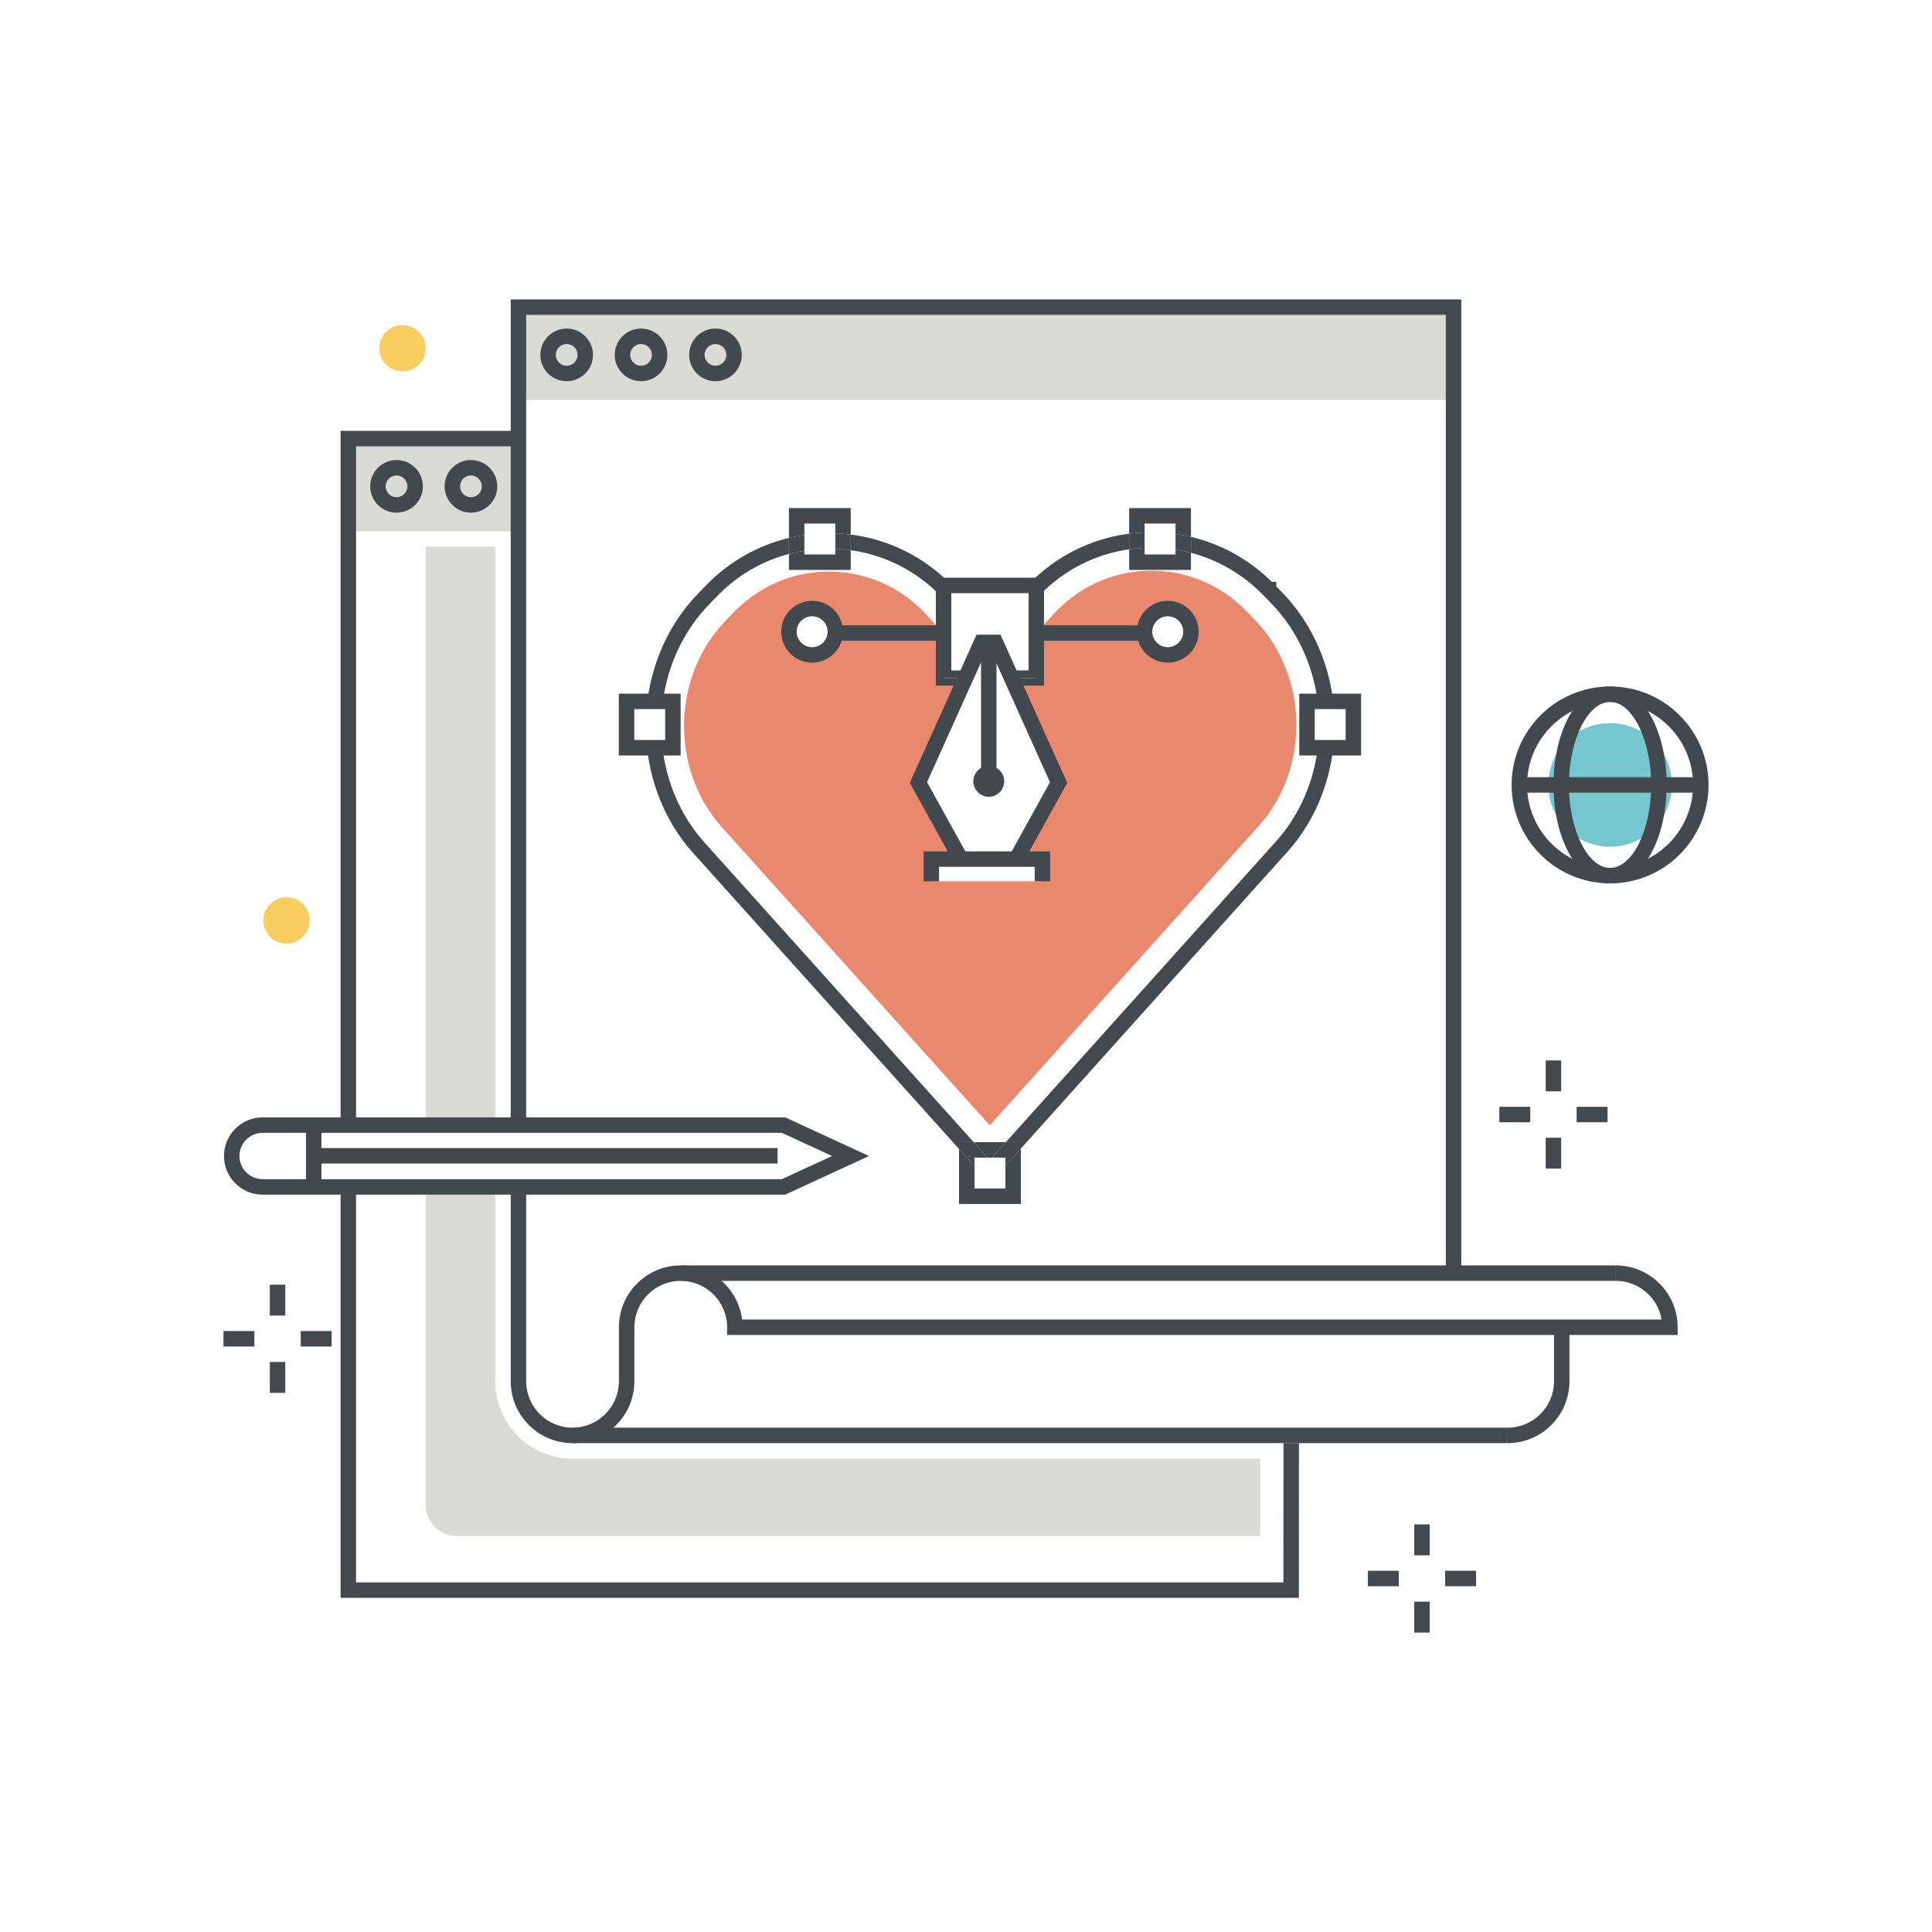 <svg xmlns="http://www.w3.org/2000/svg" width="250" height="250" viewBox="0 0 250 250">
  <g fill="none" fill-rule="evenodd">
    <path fill="#E9886C" d="M151.105,84.745 C149.448,84.745 148.105,83.401 148.105,81.745 C148.105,80.088 149.448,78.745 151.105,78.745 C152.761,78.745 154.105,80.088 154.105,81.745 C154.105,83.401 152.761,84.745 151.105,84.745 Z M105.088,84.745 C103.431,84.745 102.088,83.401 102.088,81.745 C102.088,80.088 103.431,78.745 105.088,78.745 C106.745,78.745 108.088,80.088 108.088,81.745 C108.088,83.401 106.745,84.745 105.088,84.745 Z M162.46,80.287 L162.458,80.287 L161.281,79.075 C157.996,75.697 153.604,73.838 148.958,73.85 C144.301,73.858 139.935,75.727 136.666,79.112 L136.143,79.653 L135.099,80.808 L135.099,88.752 L131.352,88.752 L136.984,101.256 L131.504,111.167 L134.89,111.167 L134.89,114.043 L120.509,114.043 L120.509,111.167 L124.325,111.167 L118.845,101.256 L124.477,88.752 L121.099,88.752 L121.099,80.889 L119.621,79.257 C116.329,75.851 111.957,73.979 107.294,73.972 C102.781,73.944 98.484,75.727 95.23,78.943 L93.942,80.267 C86.984,87.423 86.676,99.359 93.261,106.869 L128.074,145.62 L163.025,106.713 C169.54,99.295 169.284,87.472 162.46,80.287 Z"/>
    <polygon fill="#434A4F" points="200.014 141.22 202.014 141.22 202.014 137.22 200.014 137.22"/>
    <polygon fill="#434A4F" points="200.014 151.22 202.014 151.22 202.014 147.22 200.014 147.22"/>
    <polygon fill="#434A4F" points="204.014 145.22 208.014 145.22 208.014 143.22 204.014 143.22"/>
    <polygon fill="#434A4F" points="194.014 145.22 198.014 145.22 198.014 143.22 194.014 143.22"/>
    <path fill="#FACD60" d="M55.079,45.06 C55.079,46.716 53.736,48.06 52.079,48.06 C50.422,48.06 49.079,46.716 49.079,45.06 C49.079,43.403 50.422,42.06 52.079,42.06 C53.736,42.06 55.079,43.403 55.079,45.06"/>
    <polygon fill="#DBDBD5" points="45.077 68.757 67.014 68.757 67.014 57.318 45.077 57.318"/>
    <path fill="#42494E" d="M51.313 61.525C50.537 61.525 49.906 62.156 49.906 62.932 49.906 63.708 50.537 64.339 51.313 64.339 52.089 64.339 52.719 63.708 52.719 62.932 52.719 62.156 52.089 61.525 51.313 61.525zM51.313 66.339C49.434 66.339 47.906 64.81 47.906 62.932 47.906 61.054 49.434 59.525 51.313 59.525 53.191 59.525 54.72 61.054 54.72 62.932 54.72 64.81 53.191 66.339 51.313 66.339zM60.94 61.525C60.164 61.525 59.533 62.156 59.533 62.932 59.533 63.708 60.164 64.339 60.94 64.339 61.716 64.339 62.347 63.708 62.347 62.932 62.347 62.156 61.716 61.525 60.94 61.525zM60.94 66.339C59.061 66.339 57.533 64.81 57.533 62.932 57.533 61.054 59.061 59.525 60.94 59.525 62.819 59.525 64.347 61.054 64.347 62.932 64.347 64.81 62.819 66.339 60.94 66.339z"/>
    <polygon fill="#DBDBD5" points="67.09 51.746 188.22 51.746 188.22 40.307 67.09 40.307"/>
    <path fill="#42494E" d="M73.326 44.515C72.55 44.515 71.919 45.146 71.919 45.922 71.919 46.698 72.55 47.329 73.326 47.329 74.102 47.329 74.733 46.698 74.733 45.922 74.733 45.146 74.102 44.515 73.326 44.515zM73.326 49.329C71.447 49.329 69.919 47.801 69.919 45.922 69.919 44.043 71.447 42.515 73.326 42.515 75.204 42.515 76.733 44.043 76.733 45.922 76.733 47.801 75.204 49.329 73.326 49.329zM82.953 44.515C82.177 44.515 81.546 45.146 81.546 45.922 81.546 46.698 82.177 47.329 82.953 47.329 83.729 47.329 84.36 46.698 84.36 45.922 84.36 45.146 83.729 44.515 82.953 44.515zM82.953 49.329C81.074 49.329 79.546 47.801 79.546 45.922 79.546 44.043 81.074 42.515 82.953 42.515 84.832 42.515 86.36 44.043 86.36 45.922 86.36 47.801 84.832 49.329 82.953 49.329zM92.58 44.515C91.804 44.515 91.174 45.146 91.174 45.922 91.174 46.698 91.804 47.329 92.58 47.329 93.356 47.329 93.987 46.698 93.987 45.922 93.987 45.146 93.356 44.515 92.58 44.515zM92.58 49.329C90.702 49.329 89.174 47.801 89.174 45.922 89.174 44.043 90.702 42.515 92.58 42.515 94.459 42.515 95.987 44.043 95.987 45.922 95.987 47.801 94.459 49.329 92.58 49.329z"/>
    <path fill="#434A4F" d="M195.087,186.74 L195.087,184.74 C198.395,184.74 201.087,182.049 201.087,178.74 L201.087,171.744 L203.087,171.744 L203.087,178.74 C203.087,183.151 199.498,186.74 195.087,186.74"/>
    <polygon fill="#434A4F" points="88.087 165.744 209.087 165.744 209.087 163.744 88.087 163.744"/>
    <polygon fill="#434A4F" points="74.087 186.74 195.087 186.74 195.087 184.74 74.087 184.74"/>
    <path fill="#42494E" d="M82.073,95.759 L86.073,95.759 L86.073,91.759 L82.073,91.759 L82.073,95.759 Z M80.073,97.759 L88.073,97.759 L88.073,89.759 L80.073,89.759 L80.073,97.759 Z"/>
    <path fill="#434A4F" d="M163.431 76.984L164.465 78.044C167.881 81.559 169.894 86.071 170.511 90.759L172.521 90.759C171.894 85.56 169.683 80.544 165.899 76.651L165.152 75.88 165.148 75.287 164.565 75.287C161.623 72.37 158.023 70.401 154.112 69.471L154.112 71.534C157.61 72.455 160.819 74.298 163.431 76.984M91.795 78.171L93.007 76.924C95.574 74.347 98.686 72.58 102.086 71.675L102.086 69.608C98.066 70.576 94.376 72.645 91.395 75.71L90.363 76.775C86.61 80.635 84.409 85.602 83.761 90.759L85.771 90.759C86.407 86.115 88.41 81.652 91.795 78.171M165.257 108.717L130.154 147.794 132.099 147.794 132.099 148.621 166.752 110.046C170.073 106.265 171.974 101.585 172.525 96.759L170.528 96.759C169.988 101.106 168.249 105.311 165.257 108.717M125.994 147.794L91.006 108.847C87.986 105.403 86.245 101.15 85.722 96.759L83.726 96.759C84.258 101.628 86.162 106.357 89.509 110.174L124.099 148.678 124.099 147.794 125.994 147.794"/>
    <path fill="#42494E" d="M104.086 67.745L108.086 67.745 108.086 69.012C108.759 69.037 109.426 69.087 110.086 69.171L110.086 65.745 102.086 65.745 102.086 69.608C102.745 69.45 103.411 69.324 104.086 69.226L104.086 67.745M110.086 73.745L110.086 71.192C109.426 71.099 108.76 71.04 108.086 71.013L108.086 71.745 104.086 71.745 104.086 71.252C103.409 71.36 102.743 71.501 102.086 71.675L102.086 73.745 110.086 73.745"/>
    <path fill="#42494E" d="M108.086 71.013C108.76 71.04 109.426 71.099 110.086 71.192L110.086 69.171C109.426 69.087 108.759 69.037 108.086 69.012L108.086 71.013M104.086 71.252L104.086 69.226C103.411 69.324 102.745 69.45 102.086 69.608L102.086 71.675C102.743 71.501 103.409 71.36 104.086 71.252M154.112 73.745L154.112 71.534C153.455 71.36 152.788 71.221 152.112 71.116L152.112 71.745 148.112 71.745 148.112 70.893C147.438 70.922 146.772 70.984 146.112 71.078L146.112 73.745 154.112 73.745M148.112 67.745L152.112 67.745 152.112 69.094C152.787 69.19 153.453 69.315 154.112 69.471L154.112 65.745 146.112 65.745 146.112 69.057C146.772 68.971 147.439 68.919 148.112 68.893L148.112 67.745"/>
    <path fill="#42494E" d="M148.112 70.893L148.112 68.893C147.439 68.919 146.772 68.971 146.112 69.057L146.112 71.078C146.772 70.984 147.438 70.922 148.112 70.893M152.112 71.116C152.788 71.221 153.455 71.36 154.112 71.534L154.112 69.471C153.453 69.315 152.787 69.19 152.112 69.094L152.112 71.116"/>
    <polyline fill="#42494E" points="127.791 149.794 128.357 149.794 130.154 147.794 125.994 147.794 127.791 149.794"/>
    <polyline fill="#42494E" points="130.099 153.794 126.099 153.794 126.099 150.905 124.099 148.678 124.099 155.794 132.099 155.794 132.099 148.621 130.099 150.848 130.099 153.794"/>
    <polyline fill="#42494E" points="130.154 147.794 128.357 149.794 130.099 149.794 130.099 150.848 132.099 148.621 132.099 147.794 130.154 147.794"/>
    <polyline fill="#42494E" points="126.099 149.794 127.791 149.794 125.994 147.794 124.099 147.794 124.099 148.678 126.099 150.905 126.099 149.794"/>
    <path fill="#42494E" d="M170.126,95.759 L174.126,95.759 L174.126,91.759 L170.126,91.759 L170.126,95.759 Z M168.126,97.759 L176.126,97.759 L176.126,89.759 L168.126,89.759 L168.126,97.759 Z"/>
    <path fill="#434A4F" d="M122.099 75.752L123.185 75.752C119.62 72.071 115.044 69.801 110.086 69.171L110.086 71.192C114.503 71.812 118.579 73.862 121.767 77.162L122.099 77.527 122.099 75.752M133.069 75.639L132.966 75.752 134.099 75.752 134.099 77.45 134.508 77.029C137.673 73.751 141.721 71.708 146.112 71.078L146.112 69.057C141.172 69.699 136.615 71.967 133.069 75.639"/>
    <polyline fill="#42494E" points="122.099 87.752 124.928 87.752 125.378 86.752 123.099 86.752 123.099 76.752 133.099 76.752 133.099 86.752 130.451 86.752 130.902 87.752 134.099 87.752 134.099 81.914 135.099 80.808 135.099 74.752 121.099 74.752 121.099 80.889 122.099 81.993 122.099 87.752"/>
    <polyline fill="#42494E" points="124.477 88.752 124.928 87.752 122.099 87.752 122.099 81.993 121.099 80.889 121.099 88.752 124.477 88.752"/>
    <polyline fill="#42494E" points="134.099 87.752 130.902 87.752 131.352 88.752 135.099 88.752 135.099 80.808 134.099 81.914 134.099 87.752"/>
    <polygon fill="#42494E" points="107.921 82.912 122.086 82.912 122.086 80.912 107.921 80.912"/>
    <path fill="#42494E" d="M105.088,79.745 C103.985,79.745 103.088,80.642 103.088,81.745 C103.088,82.848 103.985,83.745 105.088,83.745 C106.191,83.745 107.088,82.848 107.088,81.745 C107.088,80.642 106.191,79.745 105.088,79.745 Z M105.088,85.745 C102.883,85.745 101.088,83.95 101.088,81.745 C101.088,79.539 102.883,77.745 105.088,77.745 C107.294,77.745 109.088,79.539 109.088,81.745 C109.088,83.95 107.294,85.745 105.088,85.745 Z"/>
    <polygon fill="#42494E" points="133.106 82.912 148.272 82.912 148.272 80.912 133.106 80.912"/>
    <path fill="#42494E" d="M151.105,79.745 C150.003,79.745 149.105,80.642 149.105,81.745 C149.105,82.848 150.003,83.745 151.105,83.745 C152.208,83.745 153.105,82.848 153.105,81.745 C153.105,80.642 152.208,79.745 151.105,79.745 Z M151.105,85.745 C148.899,85.745 147.105,83.95 147.105,81.745 C147.105,79.539 148.899,77.745 151.105,77.745 C153.311,77.745 155.105,79.539 155.105,81.745 C155.105,83.95 153.311,85.745 151.105,85.745 Z"/>
    <polyline fill="#42494E" points="123.451 111.651 117.728 101.302 126.364 82.127 129.466 82.127 138.101 101.302 132.379 111.651 130.629 110.684 135.867 101.21 128.173 84.127 127.657 84.127 119.962 101.21 125.201 110.684 123.451 111.651"/>
    <polygon fill="#42494E" points="126.946 101.103 128.946 101.103 128.946 83.123 126.946 83.123"/>
    <path fill="#42494E" d="M127.943,103.102 C127.813,103.102 127.683,103.092 127.553,103.062 C127.424,103.042 127.303,103.002 127.183,102.952 C127.063,102.902 126.943,102.832 126.834,102.762 C126.723,102.692 126.624,102.612 126.534,102.512 C126.164,102.142 125.944,101.632 125.944,101.102 C125.944,100.972 125.964,100.842 125.984,100.712 C126.013,100.582 126.053,100.452 126.103,100.332 C126.153,100.212 126.214,100.102 126.284,99.992 C126.353,99.882 126.433,99.782 126.534,99.692 C126.624,99.592 126.723,99.512 126.834,99.442 C126.943,99.362 127.063,99.302 127.183,99.252 C127.303,99.202 127.424,99.162 127.553,99.142 C128.204,99.012 128.893,99.222 129.364,99.692 C129.733,100.062 129.943,100.572 129.943,101.102 C129.943,101.622 129.733,102.142 129.364,102.512 C128.983,102.892 128.473,103.102 127.943,103.102"/>
    <polyline fill="#42494E" points="135.889 114.043 133.889 114.043 133.889 112.167 121.509 112.167 121.509 114.043 119.509 114.043 119.509 110.167 135.889 110.167 135.889 114.043"/>
    <path fill="#FACD60" d="M40.07,119.104 C40.07,120.761 38.727,122.104 37.07,122.104 C35.413,122.104 34.07,120.761 34.07,119.104 C34.07,117.447 35.413,116.104 37.07,116.104 C38.727,116.104 40.07,117.447 40.07,119.104"/>
    <path fill="#75C7D0" d="M216.343,101.569 C216.343,105.987 212.762,109.569 208.343,109.569 C203.925,109.569 200.343,105.987 200.343,101.569 C200.343,97.151 203.925,93.569 208.343,93.569 C212.762,93.569 216.343,97.151 216.343,101.569"/>
    <path fill="#42494E" d="M208.344,90.828 C202.421,90.828 197.602,95.646 197.602,101.569 C197.602,107.492 202.421,112.31 208.344,112.31 C214.266,112.31 219.085,107.492 219.085,101.569 C219.085,95.646 214.266,90.828 208.344,90.828 Z M208.344,114.31 C201.318,114.31 195.602,108.595 195.602,101.569 C195.602,94.544 201.318,88.828 208.344,88.828 C215.369,88.828 221.085,94.544 221.085,101.569 C221.085,108.595 215.369,114.31 208.344,114.31 Z"/>
    <path fill="#42494E" d="M208.343,90.828 C205.458,90.828 203.02,95.747 203.02,101.569 C203.02,107.392 205.458,112.31 208.343,112.31 C211.227,112.31 213.665,107.392 213.665,101.569 C213.665,95.747 211.227,90.828 208.343,90.828 Z M208.343,114.31 C204.237,114.31 201.02,108.714 201.02,101.569 C201.02,94.425 204.237,88.828 208.343,88.828 C212.448,88.828 215.665,94.425 215.665,101.569 C215.665,108.714 212.448,114.31 208.343,114.31 Z"/>
    <polygon fill="#42494E" points="196.602 102.569 220.085 102.569 220.085 100.569 196.602 100.569"/>
    <polygon fill="#434A4F" points="183.004 201.256 185.004 201.256 185.004 197.256 183.004 197.256"/>
    <polygon fill="#434A4F" points="183.004 211.256 185.004 211.256 185.004 207.256 183.004 207.256"/>
    <polygon fill="#434A4F" points="187.004 205.256 191.004 205.256 191.004 203.256 187.004 203.256"/>
    <polygon fill="#434A4F" points="177.004 205.256 181.004 205.256 181.004 203.256 177.004 203.256"/>
    <polygon fill="#434A4F" points="34.915 170.237 36.915 170.237 36.915 166.237 34.915 166.237"/>
    <polygon fill="#434A4F" points="34.915 180.237 36.915 180.237 36.915 176.237 34.915 176.237"/>
    <polygon fill="#434A4F" points="38.915 174.237 42.915 174.237 42.915 172.237 38.915 172.237"/>
    <polygon fill="#434A4F" points="28.915 174.237 32.915 174.237 32.915 172.237 28.915 172.237"/>
    <path fill="#434A4F" d="M209.087,163.744 L209.087,165.744 C212.054,165.744 214.526,167.91 215.004,170.744 L96.025,170.744 C95.531,166.803 92.16,163.744 88.087,163.744 C83.676,163.744 80.087,167.333 80.087,171.744 L80.087,178.74 C80.087,182.049 77.396,184.74 74.087,184.74 C70.779,184.74 68.087,182.049 68.087,178.74 L68.087,153.587 L66.087,153.587 L66.087,178.74 C66.087,183.151 69.676,186.74 74.087,186.74 C78.498,186.74 82.087,183.151 82.087,178.74 L82.087,171.744 C82.087,168.436 84.779,165.744 88.087,165.744 C91.396,165.744 94.087,168.436 94.087,171.744 L94.087,172.744 L217.087,172.744 L217.087,171.744 C217.087,167.333 213.498,163.744 209.087,163.744"/>
    <polyline fill="#434A4F" points="68.087 145.587 68.087 40.744 187.087 40.744 187.087 164.744 189.087 164.744 189.087 38.744 66.087 38.744 66.087 145.587 68.087 145.587"/>
    <polygon fill="#42494E" points="39.594 153.587 41.594 153.587 41.594 145.988 39.594 145.988"/>
    <polygon fill="#42494E" points="40.594 150.558 100.617 150.558 100.617 148.558 40.594 148.558"/>
    <polygon fill="#DBDBD5" points="55.081 145.587 64.084 145.587 64.084 70.743 55.081 70.743"/>
    <path fill="#DBDBD5" d="M74.084,188.742 C68.562,188.742 64.084,184.265 64.084,178.742 L64.084,153.587 L55.081,153.587 L55.081,194.745 C55.081,196.954 56.872,198.745 59.081,198.745 L163.084,198.745 L163.084,188.742 L74.084,188.742"/>
    <polyline fill="#434A4F" points="46.074 145.587 46.074 57.754 67.014 57.754 67.014 55.754 44.074 55.754 44.074 145.587 46.074 145.587"/>
    <polyline fill="#434A4F" points="166.084 186.742 166.075 204.757 46.074 204.757 46.074 153.587 44.074 153.587 44.074 206.757 168.073 206.757 168.084 186.743 166.084 186.742"/>
    <path fill="#42494E" d="M33.984,146.587 C32.33,146.587 30.984,147.933 30.984,149.587 C30.984,151.241 32.33,152.587 33.984,152.587 L101.166,152.587 L107.672,149.587 L101.166,146.587 L33.984,146.587 Z M101.605,154.587 L33.984,154.587 C31.227,154.587 28.984,152.344 28.984,149.587 C28.984,146.83 31.227,144.587 33.984,144.587 L101.605,144.587 L112.448,149.587 L101.605,154.587 Z"/>
  </g>
</svg>
